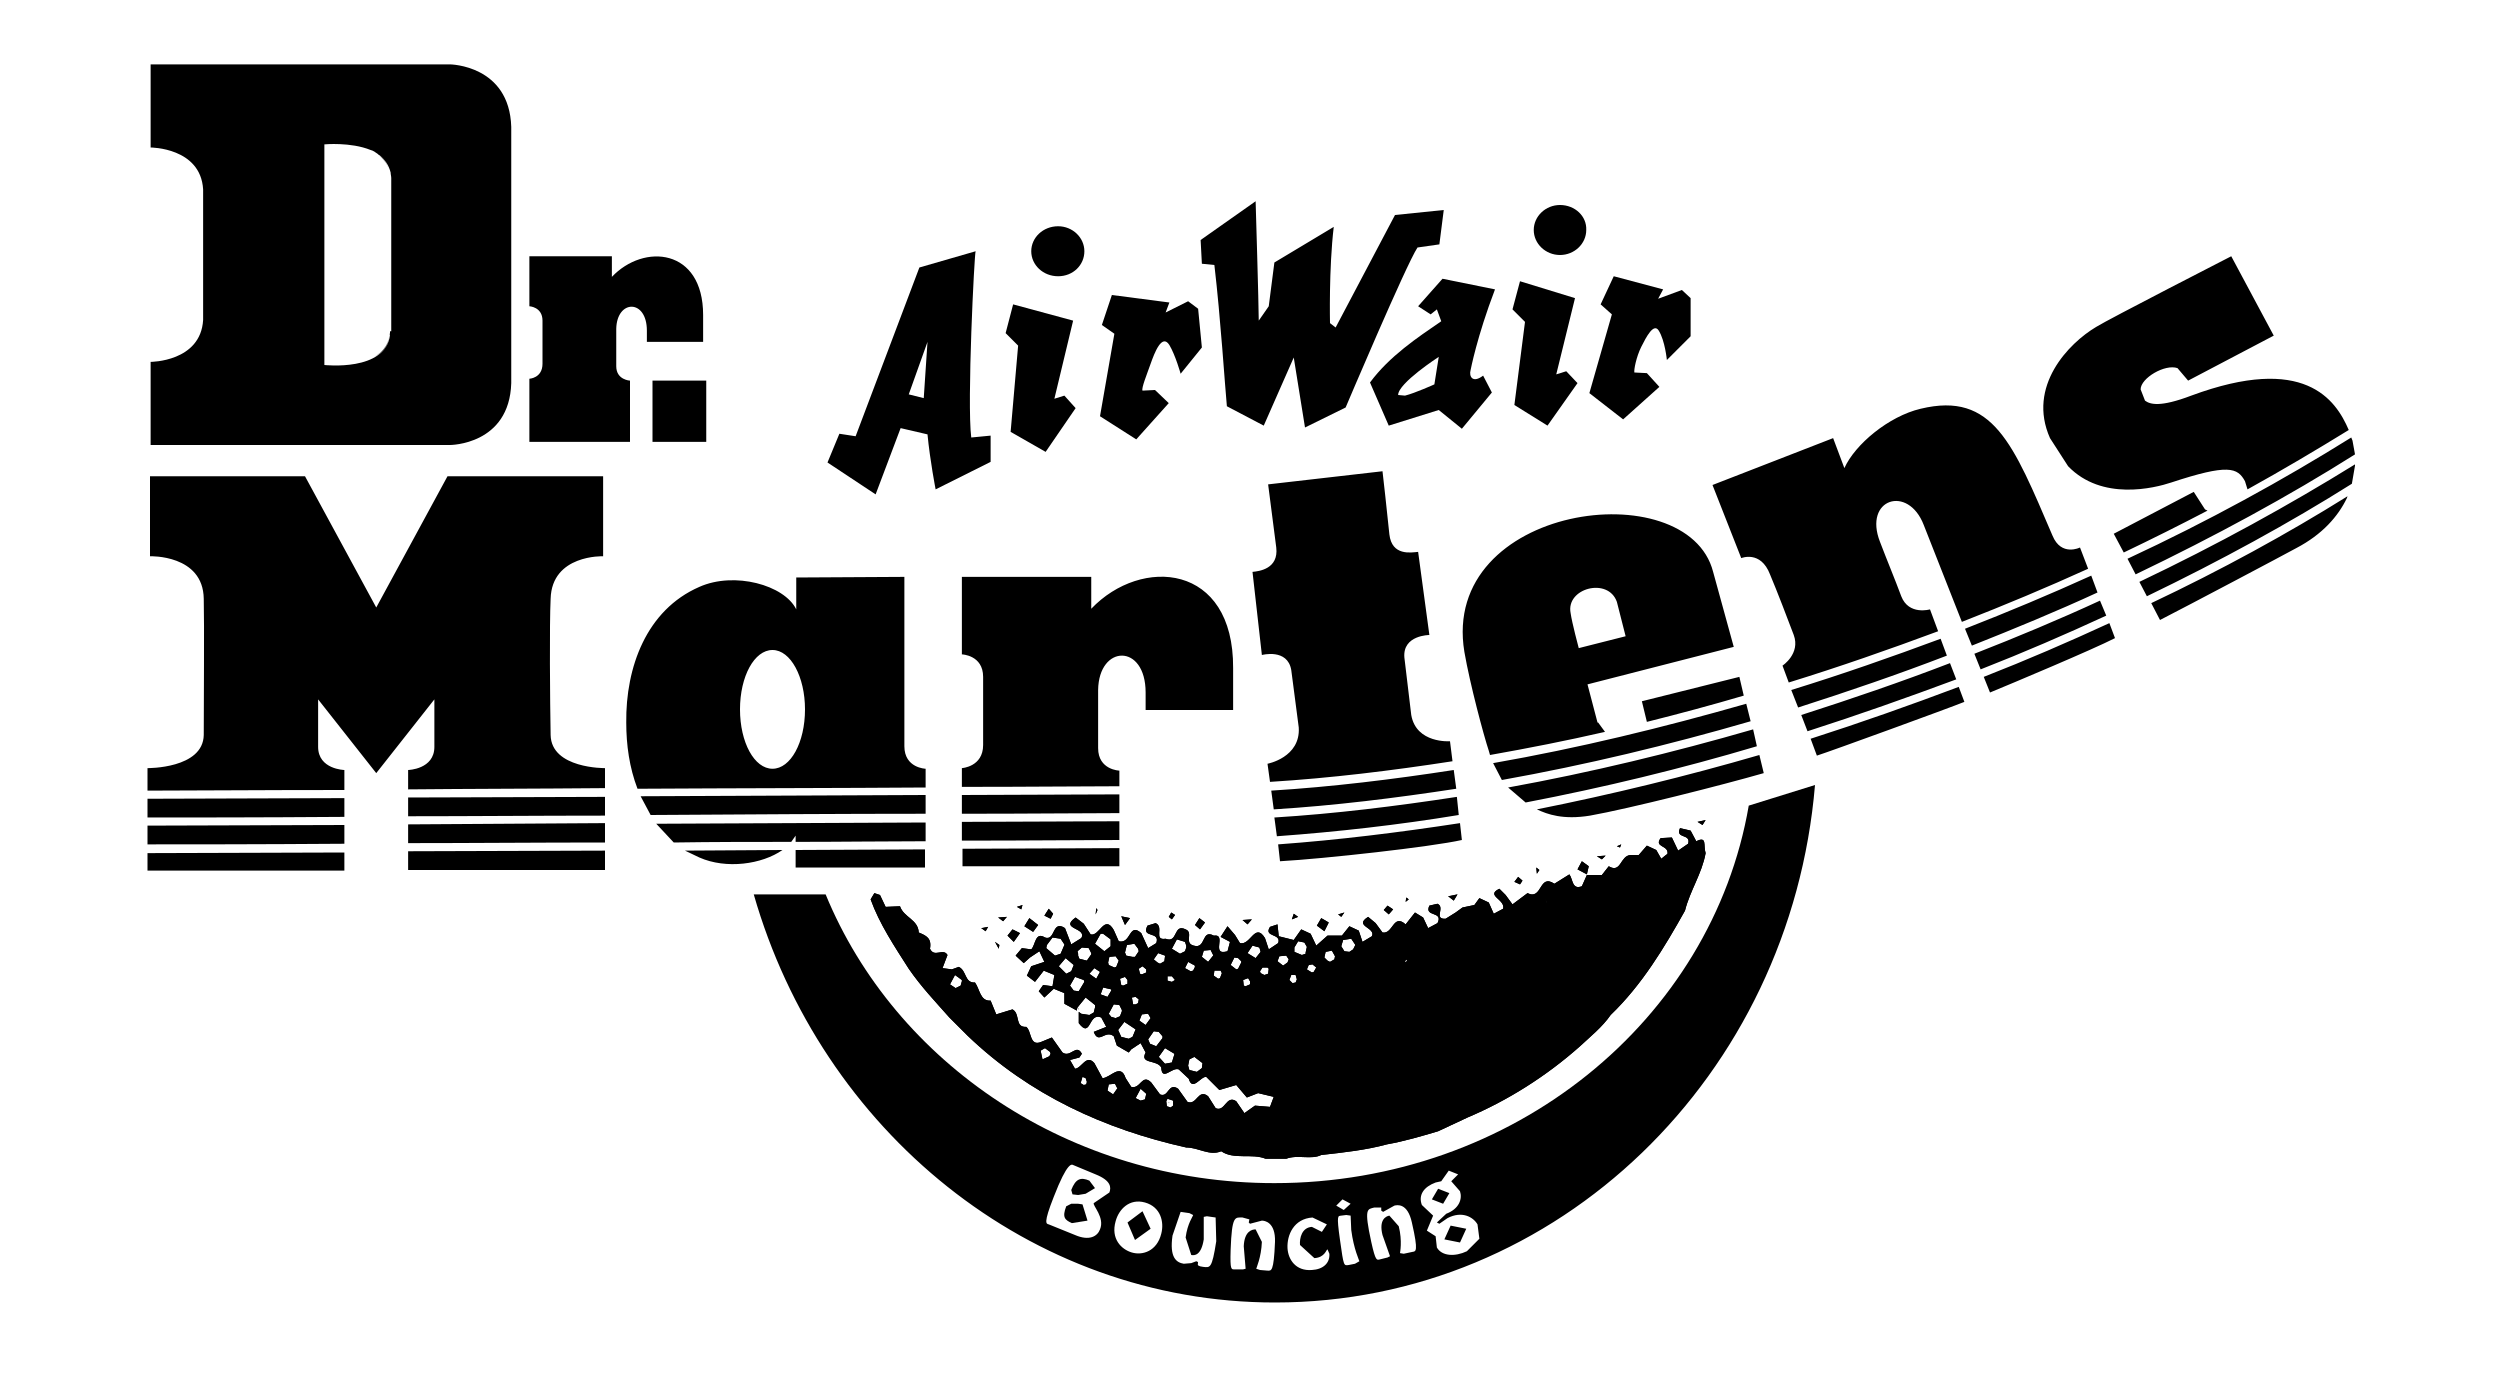 <?xml version="1.0" encoding="utf-8"?>
<!-- Generator: Adobe Illustrator 21.0.1, SVG Export Plug-In . SVG Version: 6.00 Build 0)  -->
<svg version="1.1" id="Слой_1" xmlns="http://www.w3.org/2000/svg" xmlns:xlink="http://www.w3.org/1999/xlink" x="0px" y="0px"
	 viewBox="0 0 400 220" style="enable-background:new 0 0 400 220;" xml:space="preserve">
<polygon points="254.2,138.6 253.1,137.8 252.4,139.1 253.9,139.9 "/>
<path d="M187,176.5L187,176.5z"/>
<path d="M263.3,137.6l-1,0.2l-0.1,0.9l0.6,0.7l0.5,0.1l0.6-1.1L263.3,137.6z M260.4,139.4l-0.8,0.3l-0.1,1l0.7,0.4h0.3l0.4-1V140
	L260.4,139.4z M257,141.4l-0.6,0.6l0.2,0.6l0.7,0.3l0.6-0.6v-0.4L257,141.4z M253.9,143.7l0,0.2l0-0.4L253.9,143.7z M254.3,144.1
	h0.2v-0.2l-0.1-0.1l-0.2-0.1l-0.1,0.3l-0.1-0.1l0.1,0.4l-0.1-0.1l-0.1-0.3l-0.1,0.4l0.8,0.2L254.3,144.1L254.3,144.1 M254.3,144.1
	V144 M250.5,141.7l-1.1-0.5l-0.7,1.3v0.4l1.3,0.6l0.5-0.3l0.2-0.5v-0.4L250.5,141.7z M247.5,144.4L247.5,144.4L247.5,144.4
	L247.5,144.4l-0.3,0.7h-0.9l-0.3-0.5l0.2-0.9h1L247.5,144.4 M243.7,145.5l-0.4,0.8l0.3,0.6h0.7l0.4-0.7v-0.3L243.7,145.5z
	 M240.9,147.2l-0.6,0.6l0.3,0.8l0.3,0.1l0.7-0.3l0.2-0.3v-0.4L240.9,147.2z M238.5,149.2l-1,0.1l0.2,1l0.5,0.1l0.5-0.2l0.1-0.1
	L238.5,149.2z M237.2,145.5l-1.1-0.3l-0.8,1.7l1.2,0.9l0.8-0.4l0.3-1.5L237.2,145.5z M234.5,148.2v0.1v0.1l-0.5,0.9l-1.3-0.5l0.1-1
	l1.2-0.2l0.5,0.7 M231,149.4l-1.1,0.3l-0.1,0.9l1,0.5l0.3-0.1l0.3-0.9L231,149.4z M227.3,151.3l-0.3,1l0.9,0.6l0.5-1v-0.3
	L227.3,151.3z M227,147.9l-1.3-0.5l-0.8,1.5v0.5l1.4,0.7l0.9-1.1v-0.5L227,147.9z M224.3,153.5v0.2l0.3,0.6 M224.1,150.2l-1.3-0.5
	l-0.6,1.3l0.3,0.6l0.8,0.1l0.5-0.1l0.4-1.1L224.1,150.2z M221.1,152.3v0.2v0.1L221,153l-0.4,0.3h-0.7l-0.4-0.6l0.3-0.8l0.9-0.1
	l0.4,0.7 M217.5,154.4l-0.3-0.3 M217.3,154.9l-0.5-0.8 M263.3,137.6l-1,0.2l-0.1,0.9l0.6,0.7l0.5,0.1l0.6-1.1L263.3,137.6z
	 M260.4,139.4l-0.8,0.3l-0.1,1l0.7,0.4h0.3l0.4-1V140L260.4,139.4z M257,141.4l-0.6,0.6l0.2,0.6l0.7,0.3l0.6-0.6v-0.4L257,141.4z
	 M254.3,144.2v-0.1h0.2v-0.2l-0.1-0.1l-0.2-0.1l-0.1,0.3l-0.1-0.1l0.1,0.4l-0.1-0.1l0-0.3l0,0.4l0.8,0.2L254.3,144.2z M253.9,143.7
	l0,0.2l0-0.4L253.9,143.7z M250.5,141.7l-1.1-0.5l-0.7,1.3v0.4l1.3,0.6l0.5-0.3l0.2-0.5v-0.4L250.5,141.7z M247.5,144.5L247.5,144.5
	L247.5,144.5L247.5,144.5z M247.2,143.7h-1l-0.2,0.9l0.3,0.5h0.9l0.3-0.6L247.2,143.7z M243.7,145.5l-0.4,0.8l0.3,0.6h0.7l0.4-0.7
	v-0.3L243.7,145.5z M240.9,147.2l-0.6,0.6l0.3,0.8l0.3,0.1l0.7-0.3l0.2-0.3v-0.4L240.9,147.2z M238.5,149.2l-1,0.1l0.2,1l0.5,0.1
	l0.5-0.2l0.1-0.1L238.5,149.2z M237.2,145.5l-1.1-0.3l-0.8,1.7l1.2,0.9l0.8-0.4l0.3-1.5L237.2,145.5z M234,147.6l-1.2,0.2l-0.1,1
	l1.3,0.5l0.5-0.9v-0.1L234,147.6z M231,149.4l-1.1,0.3l-0.1,0.9l1,0.5l0.3-0.1l0.3-0.9L231,149.4z M227.3,151.3l-0.3,1l0.9,0.6
	l0.5-1v-0.3L227.3,151.3z M227,147.9l-1.3-0.5l-0.8,1.5v0.5l1.4,0.7l0.9-1.1v-0.5L227,147.9z M224.1,150.2l-1.3-0.5l-0.6,1.3
	l0.3,0.6l0.8,0.1l0.5-0.1l0.4-1.1L224.1,150.2z M220.7,151.8l-0.9,0.1l-0.3,0.8l0.4,0.6h0.7l0.4-0.3l0.1-0.4v-0.1L220.7,151.8z
	 M271.4,134.6l-0.9-1.7l-1.7-0.4c-0.8,1.8,1.8,0.8,1.3,2.5l-1.6,1.1l-1-2.1l-1.8,0.1c-1.1,1.5,1.3,1.1,1.1,2.5l-1,0.8L265,136
	l-1.5-0.7l-1.3,1.5h-1.3c-1.7,0.1-1.5,3-3.5,1.8l-1.1,1.4h-2.4l-0.8,1.8c-1.6,0.6-1.4-1.1-2-1.9l-2.4,1.5c-2.5-1.7-1.9,2.7-4.3,1.5
	l-2.4,1.8l-1.1-1.5l-1-1c-2.3,1.1,1,1.7,0.6,3.2l-1.5,0.8l-0.8-1.8l-1.5-0.7l-0.8,1.1l-1.9,0.4l-1.1,0.8l-1.6,1
	c-2,0.1,0-1.8-1.3-2.4l-1.3,0.3c-0.9,1.9,2.3,0.8,1.3,2.8l-1.5,0.8l-0.8-1.7l-1.3-0.8l-1.5,1.9c-2-1.8-2,1.6-3.7,1.3l-1.1-1.5
	l-1.2-1c-2.4,1.5,1.3,1.7,0.6,3.1l-1.5,0.9l-0.6-1.8l-1.5-0.7l-1.2,1.5h-2.3l-1.8,1.6l-0.9-1.9l-1.5-0.7l-1.2,1.7l-2.4-0.6l-0.2-1.9
	l-1.2,0.4c-1.1,1.7,1.9,1,1.3,2.6l-1.5,1l-0.6-1.8c-1.6-2.6-2.3,1.2-4,0.8l-0.8-1.3l-1.2-1.4l-1.1,1.7l1.5,0.8l-0.4,1.5
	c-2.8,0.8,0-2.8-2.2-2.5c-2-1.1-1.2,2.2-3.2,1.6c-1.6-0.4,0-2.1-1.3-2.6c-2-1-1.2,2.3-3.2,1.5c-2,0.3-0.2-1.9-1.6-2.5l-1.3,0.4
	c-1.1,2.1,2.1,0.8,1.4,2.8l-1.3,0.8l-1.1-2.4c-2-1.8-1.6,1.8-3.6,1.3l-0.8-1.8c-1.5-2.6-2.3,1.1-3.7,0.7l-1.1-1.7l-1.3-1
	c-2.7,1.9,1.9,1.6,0.9,3.3l-1.6,1l-1-2.6c-2.1-1.4-1.5,2.1-3.2,1.5c-1.6-1-1.5,1.2-2.2,1.9l-1.5-0.2l-1,1.2l1.3,1.2l1-0.9l1.5-1
	l0.8,1.7l-2.1,0.7l-0.7,1.5l1.3,1l1.4-1.8l1.7,0.7l-0.3,1.8l-1.5-0.2l-0.7,1l0.9,1l1.5-1.4l1.7,0.7v1.7l2,1.1v-0.2l0.1-0.3l1.3-1.6
	l1.5,1.2v0.4L175,162l-0.7,0.4l-1.3-0.2l-0.4-0.3v1.8c2,2.6,1.5-1.8,3.6-0.9l0.8,1.5l-2,0.8c0.8,2.1,1.8-0.4,3.2,0.7l0.5,1.5
	l1.9,1.1l0.4-0.5l1.5-1l0.8,1.5c-1,1.9,1.8,1.1,2.5,2.4c0.1,2.3,1.7-0.1,2.8,0.3l1.6,1.5c0.6,2.1,1.9-0.4,2.8-0.3l2.1,2.1l2.7-0.8
	l1.7,2l1.8-0.7l2.5,0.6l-0.6,1.6l-2.4-0.2l-1.7,1.2l-1.3-1.9c-1.6-1.1-1.8,1.8-3.3,1.1l-1.2-1.9c-1.6-1.3-1.8,1.5-3.3,0.9l-1.5-2.1
	c-1.6-1.1-1.5,1.5-2.9,0.9l-1.4-1.9c-1.5-1.5-1.7,1.1-3.2,0.7l-0.9-1.4c-0.8-2.5-2.5,0-3.7,0l-1.3-2.4c-1.3-1.5-2,0.8-3.1,0.9
	l-0.8-1.4l1.5-0.4l0.4-0.6c-0.9-1.7-1.8,0.7-3.1-0.2l-1.7-2.4l-1.7,0.7c-1.9,0.8-1.5-1.7-2.4-2.4c-1.9,0.1-0.9-2.1-2.2-2.8l-2.6,0.8
	l-0.9-2.2c-1.7,0.1-1.7-1.8-2.5-2.9c-1.7,0.1-1.3-1.9-2.6-2.5l-1.1,0.4l-1.5-0.2l0.8-2.1c-0.7-1.2-2.1,0.5-2.8-1
	c0.3-1.7-0.6-2.1-1.8-2.6c-0.1-2.1-2.4-2.4-3-4.2l-2.3,0.1l-0.9-1.9l-0.9-0.3l-0.6,1c1.4,3.9,3.8,7.5,6.1,11.1
	c2,2.9,4.2,5.2,6.5,7.8l2.9,2.9c9.9,9.5,22,15,35,17.9c2,0,3.7,1.4,5.6,0.6c2,1.4,4.9,0.3,7.1,1.2h3.3c1.8-0.7,4,0.2,5.6-0.6
	c3.6-0.4,7.2-0.8,10.5-1.7c2.8-0.5,5.5-1.3,8.2-2.1l4.7-2.2c6.4-2.7,12.6-6.6,18-11.4c1.6-1.5,3.6-3.1,4.9-5
	c5-4.8,8.6-10.8,11.9-16.7c0.8-3.2,2.7-5.9,3.3-9.2C272.5,135.3,273.2,133.7,271.4,134.6z M185.3,152.5l1.1,0.4v0.1l-0.1,0.8
	l-0.7,0.4l-0.4-0.2l-0.6-0.5L185.3,152.5z M180.3,151.2l1.2-0.2l0.6,0.8l0.1,0.4l-0.6,0.9h-0.4l-1-0.2l-0.2-0.5L180.3,151.2z
	 M180,156.3l0.4,0.5v0.6l-0.7,0.3l-0.3-0.1l-0.2-1L180,156.3z M178.5,153l0.5,0.7l0-0.1v0.2l0-0.1l-0.4,1l-0.3,0.1l-0.9-0.4
	l-0.1-0.4l0.2-0.9L178.5,153z M176.1,149.4h0.4l1.2,0.9v1.1l-1,0.8l-1.5-1.2L176.1,149.4z M167.4,151.7l0.1-0.5l0.9-1.2l1.3,0.2
	l0.6,0.9v0.1l-0.6,1.4l-0.9,0.3L167.4,151.7z M169.4,154.6l1.1-1.3l1.3,1.1l-0.4,1l-0.8,0.4L169.4,154.6z M172.6,158.6l-0.8-0.1
	l-0.6-0.8l0.8-1.4l1.4,0.5l0.1,0.3L172.6,158.6z M172.7,153.4l-0.2-0.5v-0.3l-0.1-0.4l0.7-0.6l1.1,0.1l0.4,0.8v0.2l-0.7,1
	L172.7,153.4z M176,155.5l-0.6,1.1l-1.1-0.8l0.8-0.9L176,155.5L176,155.5z M176.1,159.1l0.4-1.1l1.3,0.3v0.2l-0.6,1L176.1,159.1z
	 M178.5,162.9l-0.7-0.2l-0.4-0.5l0.8-1.5l0.9,0.1l0.4,0.8v0.2l-0.3,0.8L178.5,162.9z M181.2,165.9l-0.6,0.3l-1.2-0.3l-0.5-1.1l1-1.3
	l1.8,1.2L181.2,165.9z M182.1,160.5l-0.4,0.2h-0.4l-0.2-1.1l0.6-0.1l0.5,0.4L182.1,160.5z M182.8,154.6l0.6,0.5v0.5l-0.7,0.3
	l-0.3-0.1l-0.2-0.8L182.8,154.6z M182.3,163.3l0.4-1l1-0.1l0.4,0.7l-0.8,1.1L182.3,163.3z M184,167l-0.3-0.7l0.9-1.3l0.8,0.1
	l0.6,0.7v0.3l-1,1.3L184,167z M187.9,168.7l-0.4,1.3l-1.1,0.2l-1-1.1l1-1.4l1.5,0.9V168.7z M187.5,157.1l-0.7-0.2v-0.7h0.7l0.5,0.6
	L187.5,157.1z M187.5,151.8l0.8-1.5l1.3,0.4l0.2,0.6v0.3l-0.2,0.6l-0.8,0.4L187.5,151.8z M190.1,153.9l0.9,0.5v-0.1l0.1,0.1l0.1,0.3
	l-0.3,0.6l-0.4,0.1l-0.9-0.5L190.1,153.9z M192.3,170.9l-0.8,0.6l-1.2-0.3l-0.2-0.7l0.2-1l0.8-0.4l1.3,1L192.3,170.9z M194.1,152.9
	l-0.8,1l-1-0.8l0.3-1l1.1-0.1l0.4,0.8V152.9z M195.2,156.5l-0.3,0.1l-0.7-0.5l0.1-0.8h1l0.2,0.4L195.2,156.5z M198.6,154l-0.5,1
	l-0.3,0.1l-0.9-0.7l0.6-1.2l0.6,0.1l0.5,0.5V154z M200,157.5l-0.7,0.3l-0.3-0.1l-0.1-0.9l0.8-0.3l0.3,0.5V157.5z M200.9,153.3
	l-1.3-0.8l0.8-1.2l1.1,0.3l0.2,0.7L200.9,153.3z M202.9,155.8l-0.6,0.2l-0.6-0.3l-0.1-0.3l0.4-0.6h0.8l0.2,0.2L202.9,155.8z
	 M153.9,157l-0.2,0.7l-0.8,0.4l-0.9-0.6l0.8-1.5l1.1,0.8V157z M167.9,169l-1.1,0.5l-0.3-1.4l0.7-0.4l0.8,0.6l0.1,0.3L167.9,169z
	 M173.8,173.5l-0.4,0.1l-0.5-0.3l0.3-1l0.5,0.2l0.2,0.6L173.8,173.5z M178.1,175.1l-0.9-0.6l0.2-1l1-0.1l0.3,0.6l0.1,0.1
	L178.1,175.1z M183.2,175.9l-0.7,0.2l-0.8-0.4l0.8-1.5l0.9,0.8L183.2,175.9z M187.7,176.9l-0.4,0.3l-0.6-0.2l-0.1-0.8l0.2-0.4
	l0.9,0.3V176.9z M206,154l-0.7,0.5l-0.9-0.7l0.3-0.8l1.1-0.1l0.4,0.6L206,154z M207.3,157.2l-0.5,0.1l-0.5-0.5l0.3-0.8h0.7l0.2,0.7
	L207.3,157.2z M208.9,152.6l-0.6,0.2l-1.2-0.5v-0.7l0.6-1l1,0.2l0.4,0.7l-0.2,0.9V152.6z M210.6,154.8l-0.4,0.7l-0.3,0.1l-0.8-0.5
	l0.3-0.7l0.6-0.1L210.6,154.8L210.6,154.8z M213.6,153l-0.1,0.5l-0.7,0.4l-0.4-0.2l-0.5-0.5l0.2-0.9l1-0.2L213.6,153L213.6,153z
	 M216.8,151.3l-0.3,0.6l-0.6,0.4l-0.8-0.1l-0.5-0.8l0.3-1l1.3-0.2l0.6,0.9V151.3z M225.1,153.7l-0.1,0.2h-0.1v-0.1l-0.1,0.2v-0.3
	l0.1,0.1v-0.2h0.1l0.1-0.1V153.7z"/>
<polygon points="187,176.5 187,176.5 187,176.5 187.1,176.4 187,176.4 "/>
<polygon points="165.3,149.1 166.1,148 164.7,146.9 163.9,148.2 "/>
<polygon points="163.4,145.5 163.6,144.8 162.7,145.1 "/>
<polygon points="175.3,146.3 175.6,145.6 175.4,145.3 "/>
<polygon points="168.1,147 168.5,146.2 167.8,145.4 167.1,146.5 "/>
<polygon points="160.5,147.4 161.1,146.7 159.7,146.8 "/>
<polygon points="180,148 180.8,146.9 179.4,146.6 "/>
<polygon points="172.5,161.4 172.5,161.5 172.6,161.4 "/>
<polygon points="157.7,149 158.1,148.3 157,148.5 "/>
<polygon points="162.2,150.7 163.2,149.3 162,148.7 161.2,149.7 "/>
<polygon points="159.8,151.8 159.9,151.2 159.2,150.7 "/>
<polygon points="243.2,141.5 243.6,140.9 242.9,140.3 242.3,141.1 "/>
<polygon points="245.9,139.8 246.3,139.2 245.8,138.8 "/>
<polygon points="232.6,144.1 233.2,143.1 231.7,143.4 "/>
<polygon points="225.4,143.9 225,143.6 224.9,144.3 "/>
<polygon points="256.3,137.5 256.9,136.9 255.5,137 "/>
<polygon points="187.5,147.1 188,146.4 187.4,146 187,146.7 "/>
<polygon points="259.4,135.1 258.7,135.4 259.2,135.6 "/>
<polygon points="271.6,131.5 272.4,132 272.9,131.2 "/>
<polygon points="207.7,146.7 207,146.2 206.7,147.1 "/>
<polygon points="199.6,147.9 200.3,147.1 198.8,147.2 "/>
<polygon points="211.9,149 212.6,147.6 211.4,146.9 210.7,148.1 "/>
<polygon points="192,148.7 192.8,147.6 191.9,146.9 191.2,148 "/>
<polygon points="222.2,146.3 222.9,145.5 222,144.9 221.4,145.6 "/>
<polygon points="214.6,146.7 215.1,146 214.1,146.3 "/>
<path d="M221.1,152.4L221.1,152.4z"/>
<path d="M221.1,152.4L221.1,152.4z"/>
<polygon points="254.2,138.6 253.1,137.8 252.4,139.1 253.9,139.9 "/>
<path d="M187,176.5L187,176.5z"/>
<path d="M263.3,137.6l-1,0.2l-0.1,0.9l0.6,0.7l0.5,0.1l0.6-1.1L263.3,137.6z M260.4,139.4l-0.8,0.3l-0.1,1l0.7,0.4h0.3l0.4-1V140
	L260.4,139.4z M257,141.4l-0.6,0.6l0.2,0.6l0.7,0.3l0.6-0.6v-0.4L257,141.4z M253.9,143.7l0,0.2l0-0.4L253.9,143.7z M254.3,144.2
	v-0.1h0.2v-0.2l-0.1-0.1l-0.2-0.1l-0.1,0.3l-0.1-0.1l0.1,0.4l-0.1-0.1l0-0.3l0,0.4l0.8,0.2L254.3,144.2z M254.3,144.1V144
	 M250.5,141.7l-1.1-0.5l-0.7,1.3v0.4l1.3,0.6l0.5-0.3l0.2-0.5v-0.4L250.5,141.7z M247.5,144.4L247.5,144.4L247.5,144.4L247.5,144.4
	l-0.3,0.7h-0.9l-0.3-0.5l0.2-0.9h1L247.5,144.4 M243.7,145.5l-0.4,0.8l0.3,0.6h0.7l0.4-0.7v-0.3L243.7,145.5z M240.9,147.2l-0.6,0.6
	l0.3,0.8l0.3,0.1l0.7-0.3l0.2-0.3v-0.4L240.9,147.2z M238.5,149.2l-1,0.1l0.2,1l0.5,0.1l0.5-0.2l0.1-0.1L238.5,149.2z M237.2,145.5
	l-1.1-0.3l-0.8,1.7l1.2,0.9l0.8-0.4l0.3-1.5L237.2,145.5z M234.5,148.2v0.1v0.1l-0.5,0.9l-1.3-0.5l0.1-1l1.2-0.2l0.5,0.7 M231,149.4
	l-1.1,0.3l-0.1,0.9l1,0.5l0.3-0.1l0.3-0.9L231,149.4z M227.3,151.3l-0.3,1l0.9,0.6l0.5-1v-0.3L227.3,151.3z M227,147.9l-1.3-0.5
	l-0.8,1.5v0.5l1.4,0.7l0.9-1.1v-0.5L227,147.9z M224.3,153.5v0.2l0.3,0.6 M224.1,150.2l-1.3-0.5l-0.6,1.3l0.3,0.6l0.8,0.1l0.5-0.1
	l0.4-1.1L224.1,150.2z M221.1,152.3v0.2v0.1L221,153l-0.4,0.3h-0.7l-0.4-0.6l0.3-0.8l0.9-0.1l0.4,0.7 M217.5,154.4l-0.3-0.3
	 M217.3,154.9l-0.5-0.8 M263.3,137.6l-1,0.2l-0.1,0.9l0.6,0.7l0.5,0.1l0.6-1.1L263.3,137.6z M260.4,139.4l-0.8,0.3l-0.1,1l0.7,0.4
	h0.3l0.4-1V140L260.4,139.4z M257,141.4l-0.6,0.6l0.2,0.6l0.7,0.3l0.6-0.6v-0.4L257,141.4z M254.3,144.2v-0.1h0.2v-0.2l-0.1-0.1
	l-0.2-0.1l-0.1,0.3l-0.1-0.1l0.1,0.4l-0.1-0.1l0-0.3l0,0.4l0.8,0.2L254.3,144.2z M253.9,143.7l0,0.2l0-0.4L253.9,143.7z
	 M250.5,141.7l-1.1-0.5l-0.7,1.3v0.4l1.3,0.6l0.5-0.3l0.2-0.5v-0.4L250.5,141.7z M247.5,144.5L247.5,144.5L247.5,144.5L247.5,144.5z
	 M247.2,143.7h-1l-0.2,0.9l0.3,0.5h0.9l0.3-0.6L247.2,143.7z M243.7,145.5l-0.4,0.8l0.3,0.6h0.7l0.4-0.7v-0.3L243.7,145.5z
	 M240.9,147.2l-0.6,0.6l0.3,0.8l0.3,0.1l0.7-0.3l0.2-0.3v-0.4L240.9,147.2z M238.5,149.2l-1,0.1l0.2,1l0.5,0.1l0.5-0.2l0.1-0.1
	L238.5,149.2z M237.2,145.5l-1.1-0.3l-0.8,1.7l1.2,0.9l0.8-0.4l0.3-1.5L237.2,145.5z M234,147.6l-1.2,0.2l-0.1,1l1.3,0.5l0.5-0.9
	v-0.1L234,147.6z M231,149.4l-1.1,0.3l-0.1,0.9l1,0.5l0.3-0.1l0.3-0.9L231,149.4z M227.3,151.3l-0.3,1l0.9,0.6l0.5-1v-0.3
	L227.3,151.3z M227,147.9l-1.3-0.5l-0.8,1.5v0.5l1.4,0.7l0.9-1.1v-0.5L227,147.9z M224.1,150.2l-1.3-0.5l-0.6,1.3l0.3,0.6l0.8,0.1
	l0.5-0.1l0.4-1.1L224.1,150.2z M220.7,151.8l-0.9,0.1l-0.3,0.8l0.4,0.6h0.7l0.4-0.3l0.1-0.4v-0.1L220.7,151.8z M271.4,134.6
	l-0.9-1.7l-1.7-0.4c-0.8,1.8,1.8,0.8,1.3,2.5l-1.6,1.1l-1-2.1l-1.8,0.1c-1.1,1.5,1.3,1.1,1.1,2.5l-1,0.8L265,136l-1.5-0.7l-1.3,1.5
	h-1.3c-1.7,0.1-1.5,3-3.5,1.8l-1.1,1.4h-2.4l-0.8,1.8c-1.6,0.6-1.4-1.1-2-1.9l-2.4,1.5c-2.5-1.7-1.9,2.7-4.3,1.5l-2.4,1.8l-1.1-1.5
	l-1-1c-2.3,1.1,1,1.7,0.6,3.2l-1.5,0.8l-0.8-1.8l-1.5-0.7l-0.8,1.1l-1.9,0.4l-1.1,0.8l-1.6,1c-2,0.1,0-1.8-1.3-2.4l-1.3,0.3
	c-0.9,1.9,2.3,0.8,1.3,2.8l-1.5,0.8l-0.8-1.7l-1.3-0.8l-1.5,1.9c-2-1.8-2,1.6-3.7,1.3l-1.1-1.5l-1.2-1c-2.4,1.5,1.3,1.7,0.6,3.1
	l-1.5,0.9l-0.6-1.8l-1.5-0.7l-1.2,1.5h-2.3l-1.8,1.6l-0.9-1.9l-1.5-0.7l-1.2,1.7l-2.4-0.6l-0.2-1.9l-1.2,0.4c-1.1,1.7,1.9,1,1.3,2.6
	l-1.5,1l-0.6-1.8c-1.6-2.6-2.3,1.2-4,0.8l-0.8-1.3l-1.2-1.4l-1.1,1.7l1.5,0.8l-0.4,1.5c-2.8,0.8,0-2.8-2.2-2.5
	c-2-1.1-1.2,2.2-3.2,1.6c-1.6-0.4,0-2.1-1.3-2.6c-2-1-1.2,2.3-3.2,1.5c-2,0.3-0.2-1.9-1.6-2.5l-1.3,0.4c-1.1,2.1,2.1,0.8,1.4,2.8
	l-1.3,0.8l-1.1-2.4c-2-1.8-1.6,1.8-3.6,1.3l-0.8-1.8c-1.5-2.6-2.3,1.1-3.7,0.7l-1.1-1.7l-1.3-1c-2.7,1.9,1.9,1.6,0.9,3.3l-1.6,1
	l-1-2.6c-2.1-1.4-1.5,2.1-3.2,1.5c-1.6-1-1.5,1.2-2.2,1.9l-1.5-0.2l-1,1.2l1.3,1.2l1-0.9l1.5-1l0.8,1.7l-2.1,0.7l-0.7,1.5l1.3,1
	l1.4-1.8l1.7,0.7l-0.3,1.8l-1.5-0.2l-0.7,1l0.9,1l1.5-1.4l1.7,0.7v1.7l2,1.1v-0.2l0.1-0.3l1.3-1.6l1.5,1.2v0.4L175,162l-0.7,0.4
	l-1.3-0.2l-0.4-0.3v1.8c2,2.6,1.5-1.8,3.6-0.9l0.8,1.5l-2,0.8c0.8,2.1,1.8-0.4,3.2,0.7l0.5,1.5l1.9,1.1l0.4-0.5l1.5-1l0.8,1.5
	c-1,1.9,1.8,1.1,2.5,2.4c0.1,2.3,1.7-0.1,2.8,0.3l1.6,1.5c0.6,2.1,1.9-0.4,2.8-0.3l2.1,2.1l2.7-0.8l1.7,2l1.8-0.7l2.5,0.6l-0.6,1.6
	l-2.4-0.2l-1.7,1.2l-1.3-1.9c-1.6-1.1-1.8,1.8-3.3,1.1l-1.2-1.9c-1.6-1.3-1.8,1.5-3.3,0.9l-1.5-2.1c-1.6-1.1-1.5,1.5-2.9,0.9
	l-1.4-1.9c-1.5-1.5-1.7,1.1-3.2,0.7l-0.9-1.4c-0.8-2.5-2.5,0-3.7,0l-1.3-2.4c-1.3-1.5-2,0.8-3.1,0.9l-0.8-1.4l1.5-0.4l0.4-0.6
	c-0.9-1.7-1.8,0.7-3.1-0.2l-1.7-2.4l-1.7,0.7c-1.9,0.8-1.5-1.7-2.4-2.4c-1.9,0.1-0.9-2.1-2.2-2.8l-2.6,0.8l-0.9-2.2
	c-1.7,0.1-1.7-1.8-2.5-2.9c-1.7,0.1-1.3-1.9-2.6-2.5l-1.1,0.4l-1.5-0.2l0.8-2.1c-0.7-1.2-2.1,0.5-2.8-1c0.3-1.7-0.6-2.1-1.8-2.6
	c-0.1-2.1-2.4-2.4-3-4.2l-2.3,0.1l-0.9-1.9l-0.9-0.3l-0.6,1c1.4,3.9,3.8,7.5,6.1,11.1c2,2.9,4.2,5.2,6.5,7.8l2.9,2.9
	c9.9,9.5,22,15,35,17.9c2,0,3.7,1.4,5.6,0.6c2,1.4,4.9,0.3,7.1,1.2h3.3c1.8-0.7,4,0.2,5.6-0.6c3.6-0.4,7.2-0.8,10.5-1.7
	c2.8-0.5,5.5-1.3,8.2-2.1l4.7-2.2c6.4-2.7,12.6-6.6,18-11.4c1.6-1.5,3.6-3.1,4.9-5c5-4.8,8.6-10.8,11.9-16.7
	c0.8-3.2,2.7-5.9,3.3-9.2C272.5,135.3,273.2,133.7,271.4,134.6z M185.3,152.5l1.1,0.4v0.1l-0.1,0.8l-0.7,0.4l-0.4-0.2l-0.6-0.5
	L185.3,152.5z M180.3,151.2l1.2-0.2l0.6,0.8l0.1,0.4l-0.6,0.9h-0.4l-1-0.2l-0.2-0.5L180.3,151.2z M180,156.3l0.4,0.5v0.6l-0.7,0.3
	l-0.3-0.1l-0.2-1L180,156.3z M178.5,153l0.5,0.7l0-0.1v0.2l0-0.1l-0.4,1l-0.3,0.1l-0.9-0.4l-0.1-0.4l0.2-0.9L178.5,153z
	 M176.1,149.4h0.4l1.2,0.9v1.1l-1,0.8l-1.5-1.2L176.1,149.4z M167.4,151.7l0.1-0.5l0.9-1.2l1.3,0.2l0.6,0.9v0.1l-0.6,1.4l-0.9,0.3
	L167.4,151.7z M169.4,154.6l1.1-1.3l1.3,1.1l-0.4,1l-0.8,0.4L169.4,154.6z M172.6,158.6l-0.8-0.1l-0.6-0.8l0.8-1.4l1.4,0.5l0.1,0.3
	L172.6,158.6z M172.7,153.4l-0.2-0.5v-0.3l-0.1-0.4l0.7-0.6l1.1,0.1l0.4,0.8v0.2l-0.7,1L172.7,153.4z M176,155.5l-0.6,1.1l-1.1-0.8
	l0.8-0.9L176,155.5L176,155.5z M176.1,159.1l0.4-1.1l1.3,0.3v0.2l-0.6,1L176.1,159.1z M178.5,162.9l-0.7-0.2l-0.4-0.5l0.8-1.5
	l0.9,0.1l0.4,0.8v0.2l-0.3,0.8L178.5,162.9z M181.2,165.9l-0.6,0.3l-1.2-0.3l-0.5-1.1l1-1.3l1.8,1.2L181.2,165.9z M182.1,160.5
	l-0.4,0.2h-0.4l-0.2-1.1l0.6-0.1l0.5,0.4L182.1,160.5z M182.8,154.6l0.6,0.5v0.5l-0.7,0.3l-0.3-0.1l-0.2-0.8L182.8,154.6z
	 M182.3,163.3l0.4-1l1-0.1l0.4,0.7l-0.8,1.1L182.3,163.3z M184,167l-0.3-0.7l0.9-1.3l0.8,0.1l0.6,0.7v0.3l-1,1.3L184,167z
	 M187.9,168.7l-0.4,1.3l-1.1,0.2l-1-1.1l1-1.4l1.5,0.9V168.7z M187.5,157.1l-0.7-0.2v-0.7h0.7l0.5,0.6L187.5,157.1z M187.5,151.8
	l0.8-1.5l1.3,0.4l0.2,0.6v0.3l-0.2,0.6l-0.8,0.4L187.5,151.8z M190.1,153.9l0.9,0.5v-0.1l0.1,0.1l0.1,0.3l-0.3,0.6l-0.4,0.1
	l-0.9-0.5L190.1,153.9z M192.3,170.9l-0.8,0.6l-1.2-0.3l-0.2-0.7l0.2-1l0.8-0.4l1.3,1L192.3,170.9z M194.1,152.9l-0.8,1l-1-0.8
	l0.3-1l1.1-0.1l0.4,0.8V152.9z M195.2,156.5l-0.3,0.1l-0.7-0.5l0.1-0.8h1l0.2,0.4L195.2,156.5z M198.6,154l-0.5,1l-0.3,0.1l-0.9-0.7
	l0.6-1.2l0.6,0.1l0.5,0.5V154z M200,157.5l-0.7,0.3l-0.3-0.1l-0.1-0.9l0.8-0.3l0.3,0.5V157.5z M200.9,153.3l-1.3-0.8l0.8-1.2
	l1.1,0.3l0.2,0.7L200.9,153.3z M202.9,155.8l-0.6,0.2l-0.6-0.3l-0.1-0.3l0.4-0.6h0.8l0.2,0.2L202.9,155.8z M153.9,157l-0.2,0.7
	l-0.8,0.4l-0.9-0.6l0.8-1.5l1.1,0.8V157z M167.9,169l-1.1,0.5l-0.3-1.4l0.7-0.4l0.8,0.6l0.1,0.3L167.9,169z M173.8,173.5l-0.4,0.1
	l-0.5-0.3l0.3-1l0.5,0.2l0.2,0.6L173.8,173.5z M178.1,175.1l-0.9-0.6l0.2-1l1-0.1l0.3,0.6l0.1,0.1L178.1,175.1z M183.2,175.9
	l-0.7,0.2l-0.8-0.4l0.8-1.5l0.9,0.8L183.2,175.9z M187.7,176.9l-0.4,0.3l-0.6-0.2l-0.1-0.8l0.2-0.4l0.9,0.3V176.9z M206,154
	l-0.7,0.5l-0.9-0.7l0.3-0.8l1.1-0.1l0.4,0.6L206,154z M207.3,157.2l-0.5,0.1l-0.5-0.5l0.3-0.8h0.7l0.2,0.7L207.3,157.2z
	 M208.9,152.6l-0.6,0.2l-1.2-0.5v-0.7l0.6-1l1,0.2l0.4,0.7l-0.2,0.9V152.6z M210.6,154.8l-0.4,0.7l-0.3,0.1l-0.8-0.5l0.3-0.7
	l0.6-0.1L210.6,154.8L210.6,154.8z M213.6,153l-0.1,0.5l-0.7,0.4l-0.4-0.2l-0.5-0.5l0.2-0.9l1-0.2L213.6,153L213.6,153z
	 M216.8,151.3l-0.3,0.6l-0.6,0.4l-0.8-0.1l-0.5-0.8l0.3-1l1.3-0.2l0.6,0.9V151.3z M225.1,153.7l-0.1,0.2h-0.1v-0.1l-0.1,0.2v-0.3
	l0.1,0.1v-0.2h0.1l0.1-0.1V153.7z"/>
<polygon points="187,176.5 187,176.5 187,176.5 187.1,176.4 187,176.4 "/>
<polygon points="165.3,149.1 166.1,148 164.7,146.9 163.9,148.2 "/>
<polygon points="163.4,145.5 163.6,144.8 162.7,145.1 "/>
<polygon points="175.3,146.3 175.6,145.6 175.4,145.3 "/>
<polygon points="168.1,147 168.5,146.2 167.8,145.4 167.1,146.5 "/>
<polygon points="160.5,147.4 161.1,146.7 159.7,146.8 "/>
<polygon points="180,148 180.8,146.9 179.4,146.6 "/>
<polygon points="172.5,161.4 172.5,161.5 172.6,161.4 "/>
<polygon points="157.7,149 158.1,148.3 157,148.5 "/>
<polygon points="162.2,150.7 163.2,149.3 162,148.7 161.2,149.7 "/>
<polygon points="159.8,151.8 159.9,151.2 159.2,150.7 "/>
<polygon points="243.2,141.5 243.6,140.9 242.9,140.3 242.3,141.1 "/>
<polygon points="245.9,139.8 246.3,139.2 245.8,138.8 "/>
<polygon points="232.6,144.1 233.2,143.1 231.7,143.4 "/>
<polygon points="225.4,143.9 225,143.6 224.9,144.3 "/>
<polygon points="256.3,137.5 256.9,136.9 255.5,137 "/>
<polygon points="187.5,147.1 188,146.4 187.4,146 187,146.7 "/>
<polygon points="259.4,135.1 258.7,135.4 259.2,135.6 "/>
<polygon points="271.6,131.5 272.4,132 272.9,131.2 "/>
<polygon points="207.7,146.7 207,146.2 206.7,147.1 "/>
<polygon points="199.6,147.9 200.3,147.1 198.8,147.2 "/>
<polygon points="211.9,149 212.6,147.6 211.4,146.9 210.7,148.1 "/>
<polygon points="192,148.7 192.8,147.6 191.9,146.9 191.2,148 "/>
<polygon points="222.2,146.3 222.9,145.5 222,144.9 221.4,145.6 "/>
<polygon points="214.6,146.7 215.1,146 214.1,146.3 "/>
<path d="M173.2,192.7l0.8,2.6l-2.5,0.4c-1.1-0.5-1.6-0.9-0.9-2.7l0.8-0.4h1.1L173.2,192.7z"/>
<path d="M174.3,188.9l0.9,1.2l-1.5,0.9l-1.2,0.2l-0.9-0.1l-0.2-0.7C172.1,188.6,172.9,188.3,174.3,188.9z"/>
<path d="M182.8,193.8l-2.4,1.8l1.2,2.8l2.5-1.8L182.8,193.8z M182.8,193.8l-2.4,1.8l1.2,2.8l2.5-1.8L182.8,193.8z M182.8,193.8
	l-2.4,1.8l1.2,2.8l2.5-1.8L182.8,193.8z M182.8,193.8l-2.4,1.8l1.2,2.8l2.5-1.8L182.8,193.8z M182.8,193.8l-2.4,1.8l1.2,2.8l2.5-1.8
	L182.8,193.8z M182.8,193.8l-2.4,1.8l1.2,2.8l2.5-1.8L182.8,193.8z M182.8,193.8l-2.4,1.8l1.2,2.8l2.5-1.8L182.8,193.8z
	 M230.1,190.2l-1,1.7l1.8,0.7l1-1.7L230.1,190.2z M232.1,196.1l-1,2.2l2.5,0.5l1-2.2L232.1,196.1z M232.1,196.1l-1,2.2l2.5,0.5
	l1-2.2L232.1,196.1z M230.1,190.2l-1,1.7l1.8,0.7l1-1.7L230.1,190.2z M182.8,193.8l-2.4,1.8l1.2,2.8l2.5-1.8L182.8,193.8z
	 M182.8,193.8l-2.4,1.8l1.2,2.8l2.5-1.8L182.8,193.8z M230.1,190.2l-1,1.7l1.8,0.7l1-1.7L230.1,190.2z M232.1,196.1l-1,2.2l2.5,0.5
	l1-2.2L232.1,196.1z M232.1,196.1l-1,2.2l2.5,0.5l1-2.2L232.1,196.1z M230.1,190.2l-1,1.7l1.8,0.7l1-1.7L230.1,190.2z M182.8,193.8
	l-2.4,1.8l1.2,2.8l2.5-1.8L182.8,193.8z M182.8,193.8l-2.4,1.8l1.2,2.8l2.5-1.8L182.8,193.8z M230.1,190.2l-1,1.7l1.8,0.7l1-1.7
	L230.1,190.2z M232.1,196.1l-1,2.2l2.5,0.5l1-2.2L232.1,196.1z M232.1,196.1l-1,2.2l2.5,0.5l1-2.2L232.1,196.1z M230.1,190.2l-1,1.7
	l1.8,0.7l1-1.7L230.1,190.2z M182.8,193.8l-2.4,1.8l1.2,2.8l2.5-1.8L182.8,193.8z M279.8,128.9c-5.9,34.3-37.6,60.4-75.9,60.4
	c-32.7,0-60.7-19.2-71.8-46.2h-11.5c10.8,37.7,44.1,65.3,83.4,65.3c45.3,0,82.5-36.3,86.4-82.8L279.8,128.9z M177.5,190.8l-2.5,1.7
	c-0.2,0.4,1.8,2.3,1,4.2c-0.4,1.1-1.7,1.9-4,0.9l-4.2-1.7c-0.4-0.1-0.9-0.1,0.8-4.4c2.2-5.7,2.9-5.2,3.1-5.1l3.6,1.5
	C177.8,188.9,177.8,190,177.5,190.8z M185.8,197.4c-0.7,2.8-3,3.5-4.7,3c-1.7-0.5-3.4-2.2-2.6-5c0.5-1.9,2.2-3.7,4.7-3
	C185.7,193.1,186.3,195.5,185.8,197.4z M192.5,202.7c-1.6-0.2-0.3-0.7-1.1-0.9l-0.8,0.3l-1.2,0.1c-1.2-0.2-2.3-1-1.8-4.5l1.3-3.8
	l1.4,0.2l0.6,0.3c0,0.2-0.9,1.3-1.2,3.6l0.9,2.8c0.5,0.1,1.6,0.1,2-2.5v-3.6l0.5-0.1l1.4,0.2l0.1,3.8
	C193.9,203.1,193.6,202.8,192.5,202.7z M202.8,203.3l-1.2-0.1L201,203c0-0.1,0.8-1.8,0.9-4.3l-1-2c-0.6,0-1.8,0.3-1.9,2.7l0.3,3.6
	l-0.4,0.1h-1.3c-0.6,0-0.8,0.2-0.7-3.1c0.2-5.6,0.7-5.2,1.9-5.2l1.1,0.3l-0.1,0.5l0.2,0.2l1.9-0.5c0.4,0,2.2,0.2,2.1,3.4
	C203.8,203.6,203.4,203.3,202.8,203.3z M209.9,203.2c-2.6,0.2-3.8-1.7-3.9-3.5c-0.1-2.1,1-4.7,4-4.9l2.3,1.1l-0.8,1.2l-1.6-0.8
	c-1.6,0.1-2,1.8-1.9,2.9l2.3,2.1c1.7-0.1,1.9-1.4,2.1-1.4l0.3,0.7C212.8,202.1,211.7,203.1,209.9,203.2z M214.8,191.9l1.3,0.7
	l-1.1,1l-1.2-0.7L214.8,191.9z M216.8,202.2l-1,0.2c-0.8,0.1-0.8,0.3-1.4-4c-0.6-4.2-0.3-3.8,0.2-3.9l0.8-0.1l0.7,0.1l0.1,2.3
	c0.4,3.1,1.3,4.9,1.3,5L216.8,202.2z M226,200.3l-1.4,0.3l-0.6-0.1c0-0.1,0.4-1.9-0.2-4.3l-1.5-1.7c-0.6,0.1-1.7,0.7-1.1,3.1
	l1.2,3.4l-0.4,0.2l-1.2,0.3c-0.5,0.1-0.7,0.4-1.4-2.8c-1.2-5.5-0.6-5.2,0.5-5.5h1.1v0.5l0.3,0.2l1.8-1c0.4-0.1,2.1-0.5,2.8,2.7
	C227,200.4,226.5,200.2,226,200.3z M234.7,200.2c-1.9,0.9-4,0.8-4.8-0.6l-0.2-1.8l-1.4-0.9l1-2.4l-1.8-1.7c-0.6-1.6,0.3-2.9,2.2-3.6
	l0.9-0.2l1.2-1.7l1.5,0.6l-1.1,1.1l1.4,1.6c0.4,1.2-0.1,2.8-2.2,3.6l-1.5,1.4l0.4,0.2l1.3-0.9c2.3-1.2,4.1-0.2,4.8,1l0.3,2.3
	L234.7,200.2z M231.1,198.3l2.5,0.5l1-2.2l-2.5-0.5L231.1,198.3z M231.9,190.9l-1.8-0.7l-1,1.7l1.8,0.7L231.9,190.9z M180.4,195.6
	l1.2,2.8l2.5-1.8l-1.3-2.8L180.4,195.6z M182.8,193.8l-2.4,1.8l1.2,2.8l2.5-1.8L182.8,193.8z M230.1,190.2l-1,1.7l1.8,0.7l1-1.7
	L230.1,190.2z M232.1,196.1l-1,2.2l2.5,0.5l1-2.2L232.1,196.1z M232.1,196.1l-1,2.2l2.5,0.5l1-2.2L232.1,196.1z M230.1,190.2l-1,1.7
	l1.8,0.7l1-1.7L230.1,190.2z M182.8,193.8l-2.4,1.8l1.2,2.8l2.5-1.8L182.8,193.8z M182.8,193.8l-2.4,1.8l1.2,2.8l2.5-1.8
	L182.8,193.8z M230.1,190.2l-1,1.7l1.8,0.7l1-1.7L230.1,190.2z M232.1,196.1l-1,2.2l2.5,0.5l1-2.2L232.1,196.1z M232.1,196.1l-1,2.2
	l2.5,0.5l1-2.2L232.1,196.1z M230.1,190.2l-1,1.7l1.8,0.7l1-1.7L230.1,190.2z M182.8,193.8l-2.4,1.8l1.2,2.8l2.5-1.8L182.8,193.8z
	 M182.8,193.8l-2.4,1.8l1.2,2.8l2.5-1.8L182.8,193.8z M182.8,193.8l-2.4,1.8l1.2,2.8l2.5-1.8L182.8,193.8z M182.8,193.8l-2.4,1.8
	l1.2,2.8l2.5-1.8L182.8,193.8z M182.8,193.8l-2.4,1.8l1.2,2.8l2.5-1.8L182.8,193.8z M182.8,193.8l-2.4,1.8l1.2,2.8l2.5-1.8
	L182.8,193.8z M182.8,193.8l-2.4,1.8l1.2,2.8l2.5-1.8L182.8,193.8z M182.8,193.8l-2.4,1.8l1.2,2.8l2.5-1.8L182.8,193.8z
	 M182.8,193.8l-2.4,1.8l1.2,2.8l2.5-1.8L182.8,193.8z"/>
<path d="M190.1,48.2l-3.6,1.8l0.6-1.6l-9.2-1.2l-1.6,4.8l2,1.4L176,66.6l5.8,3.7l5.2-5.8l-2.2-2.1l-2,0.1c-0.2-0.4,0.7-2.6,1.3-4.3
	s1.8-4.9,3-3c1,1.7,1.8,4.6,1.8,4.6l3.4-4.2l-0.6-6.2L190.1,48.2L190.1,48.2z"/>
<path d="M269.1,46.4l-3.8,1.4l0.8-1.5l-7.9-2.1l-2.1,4.5l1.8,1.6l-3.6,12.6l5.4,4.2l5.8-5.2l-2-2.2l-2-0.1c-0.1-0.4,0.3-2.5,1.1-4.1
	c0.8-1.6,2-3.9,2.8-2.6c1,1.6,1.3,4.7,1.3,4.7l3.8-3.8v-6.1L269.1,46.4L269.1,46.4z"/>
<path d="M170.3,63.3l-1.6,0.5l3-12.5l-9.6-2.6l-1.2,4.6l2,2l-1.2,13.8l5.6,3.2l4.8-7L170.3,63.3z M169.3,36.2c-2.4,0-4.3,1.8-4.3,4
	s1.9,4,4.3,4c2.4,0,4.2-1.8,4.2-4S171.6,36.2,169.3,36.2z"/>
<path d="M250.6,59.4l-1.6,0.5l3-12.2l-8.8-2.7l-1.2,4.5l2,2l-1.7,13.3l5.3,3.3l4.8-6.8L250.6,59.4z M249.6,32.8
	c-2.3,0-4.2,1.8-4.2,4s1.9,4,4.2,4c2.3,0,4.2-1.8,4.2-4C253.9,34.6,252,32.8,249.6,32.8z"/>
<path d="M223.2,34.4l-9.5,18l-0.9-0.7c0,0-0.2-8.7,0.6-15.4l-9.5,5.7l-0.9,7l-1.6,2.3c0-2.4-0.5-19.1-0.5-19.1l-8.8,6.2l0.2,3.8
	l2,0.2c1,8.5,1.7,19.5,2,22.6l5.9,3.1l4.8-10.9l1.8,11.2l6.5-3.2c0,0,9.7-22.9,11.5-25.6l3.5-0.5l0.7-5.5L223.2,34.4z"/>
<path d="M235.3,59.2c0,0,1-5.3,3.9-12.9l-8.4-1.7l-3.9,4.4l2,1.3l1-0.8l0.7,1.9c-3.8,2.6-8.3,5.6-11.4,9.8l3,6.9l8-2.5l3.7,3
	l4.8-5.8l-1.4-2.7C235.6,61.4,235,60.2,235.3,59.2z M229.5,61.5c0,0-3.1,1.4-4.7,1.8l-1.1-0.1c0-1.9,6.5-6.1,6.5-6.1L229.5,61.5z"/>
<path d="M155.4,70c-0.7-5.5,0.5-29.5,0.7-29.8l-9,2.6l-10.2,27l-2.6-0.4l-1.9,4.6l7.7,5.1l4-10.6l4.3,1c0.4,4.2,1.3,8.8,1.3,8.8
	l8.8-4.4v-4.2L155.4,70z M147.8,63.7l-2.4-0.6l3-8.4L147.8,63.7z"/>
<path d="M281.5,120.8c-11.7,3.4-23.6,6.3-35.6,8.7c1.7,0.8,4.2,1.7,8.5,1c6.2-1.1,21.2-4.9,27.8-6.8L281.5,120.8z M279.4,112.6
	c-13.3,3.8-26.8,7.1-40.5,9.5l1.4,2.7c13.4-2.4,26.7-5.6,39.8-9.4L279.4,112.6z M280.5,116.7c-12.8,3.7-26,6.9-39.2,9.3l2.8,2.4
	c12.5-2.4,24.9-5.4,37-9L280.5,116.7z M278.3,108.3l-15.6,3.9l0.8,3.3c5.2-1.3,10.4-2.7,15.5-4.2L278.3,108.3z M255.6,115.6
	l-1.6-6.1l23.4-6l-3.3-12c-4.1-16-43.7-10.8-39.8,12.8c0.9,5.2,3.1,13.4,3.9,15.8l0.2,0.7c6.2-1.1,12.3-2.3,18.4-3.7l-1.1-1.5H255.6
	z M251.3,98.1c-0.8-4,6-5.8,7.4-1.8l1.4,5.5l-7.5,1.9C252.6,103.7,251.5,99.6,251.3,98.1z M313.4,109.9c-7.7,2.9-15.6,5.7-23.7,8.3
	l1,2.7c2.2-0.7,21.4-7.7,23.6-8.6L313.4,109.9z M334.6,92.1c-6.6,3-13.3,5.8-20.2,8.5l1.1,2.7c6.8-2.7,13.6-5.5,20.1-8.5L334.6,92.1
	z M307.8,84l6.1,15.5c6.9-2.7,13.6-5.5,20.2-8.5l-1.3-3.4c0,0-3,1.5-4.4-1.9c-6.3-14.7-9.5-23.1-21.1-20.3
	c-5.1,1.2-10.5,5.7-12.2,9.5l-1.8-4.8L274,77.6l4.6,11.7c0,0,3.1-1.3,4.6,2.6c1.1,2.6,2.9,7.3,3.8,9.7c1.1,3-1.8,4.9-1.8,4.9l1,2.7
	c8.1-2.5,16.1-5.3,23.9-8.2l-1.3-3.5c0,0-3.4,1-4.6-2.1c-1-2.7-2.3-5.8-3.4-8.7C298.1,79.8,305.3,77.5,307.8,84z M310.5,102.2
	c-7.8,2.9-15.8,5.7-23.9,8.2l1.1,2.8c8.1-2.6,16-5.3,23.8-8.3L310.5,102.2z M337.5,99.7c-6.5,3-13.2,5.9-20.1,8.6l1,2.5
	c3.4-1.4,16.5-6.9,20-8.7L337.5,99.7z M336,96.1c-6.5,3-13.2,5.8-20.1,8.5l1,2.5c6.9-2.7,13.6-5.6,20.1-8.6L336,96.1z M312,106.1
	c-7.8,3-15.7,5.7-23.8,8.3l1,2.6c8.1-2.6,16-5.4,23.8-8.3L312,106.1z M344.2,96.5l1.4,2.7c4.3-2.2,19.8-10.4,21.8-11.5
	c4.2-2.2,6.7-5.1,8.1-8l0.1-0.3C366,85.4,355.4,91.2,344.2,96.5z M350.6,63.3c-5,1.9-6.6,1.4-7.4,0.8l-0.7-1.8
	c0-1.8,3.9-4.1,5.9-3.4l1.7,2c1.9-1,13.7-7.2,13.7-7.2L357,41c0,0-19.7,10.1-21.6,11.3c-4.4,2.6-11.1,9.5-7.4,17.8l2.9,4.5
	c5.4,5.6,13.8,3.5,16.5,2.6c9.1-3,10.6-2.4,11.8-0.2l0.4,1.3c5.6-3.1,11-6.3,16.2-9.5C373.7,63.9,368.7,56.6,350.6,63.3z
	 M352.8,81.5l-1.8-2.8c-1.9,1-12.8,6.7-12.8,6.7l1.6,3c4.6-2.2,9-4.4,13.4-6.7L352.8,81.5z M342.3,93.1l1.2,2.3
	c11.8-5.7,22.8-11.7,32.8-18l0.5-2.9v-0.2C366.3,80.8,354.7,87.2,342.3,93.1z M376.4,70.5l-0.2-0.5c-10.9,6.8-22.9,13.4-35.8,19.4
	l1.3,2.5c12.7-6.1,24.5-12.5,35.1-19.2L376.4,70.5z M174.6,97.4v-5.1h-20.7v12.4c0,0,3.4,0.1,3.4,3.6v10.9c0,3.5-3.4,3.7-3.4,3.7v3
	c10.9,0,19.7-0.1,25.2-0.1v-2.5c0,0-3.4-0.1-3.4-3.6v-9.3c0.1-7.3,7.6-7.5,7.6,0.4v2.8h14c0,0,0-3,0-6.7
	C197.4,90.1,182.6,89,174.6,97.4z M154,135.8v2.8h25.1v-2.9L154,135.8z M153.9,131.5v3c10.9,0,19.7-0.1,25.2-0.1v-3L153.9,131.5z
	 M153.9,127.2v3c10.9,0,19.7-0.1,25.2-0.1v-3L153.9,127.2z M65.3,131.9v3c9.9,0,20.6-0.1,31.5-0.1v-3.1L65.3,131.9z M65.3,136.2v3
	h31.5v-3.1L65.3,136.2z M65.3,127.6v3c9.9,0,20.6-0.1,31.5-0.1v-3L65.3,127.6z M23.6,132.1v3c6.3,0,17.7,0,31.5-0.1v-3L23.6,132.1z
	 M23.6,127.8v3c6.3,0,17.7,0,31.5-0.1v-3L23.6,127.8z M23.6,136.5v2.8h31.5v-2.9L23.6,136.5z M88.1,117.6c-0.1-5.4-0.2-17.7,0-21.8
	c0.2-7.1,8.4-6.8,8.4-6.8V76.2H71.6l-11.4,21l-11.4-21H24V89c0,0,8.5-0.3,8.6,6.8c0.1,4.1,0,16.4,0,21.8c-0.1,5.4-9,5.3-9,5.3v3.6
	c6.3,0,17.6-0.1,31.5-0.1v-3.2c0,0-4.2-0.1-4.2-3.7v-7.6l9.3,11.8l9.3-11.8v7.6c0,3.6-4.2,3.7-4.2,3.7v3.1
	c9.9-0.1,20.6-0.1,31.5-0.2v-3.2C96.8,122.9,88.2,123,88.1,117.6z M144.7,119.4V92.3l-17.3,0.1v5.1c-1.9-3.9-9.9-6.1-15.5-3.6
	c-8.5,3.7-11.8,12.9-11.7,21.7c0,3.6,0.5,7.2,1.8,10.6c16.2-0.1,32.4-0.1,46.1-0.2v-3C148.1,123,144.7,122.9,144.7,119.4z
	 M123.6,123c-2.9,0-5.2-4.2-5.2-9.5s2.3-9.5,5.2-9.5c2.9,0,5.2,4.3,5.2,9.5C128.8,118.8,126.5,123,123.6,123z M109.6,136.1l2.3,1.1
	c4.3,1.9,10,1.1,13.3-1.2L109.6,136.1z M105,131.8l2.8,3c6.3-0.1,12.7-0.1,18.8-0.1l0.7-1v1c7.3,0,14.3-0.1,20.7-0.1h0.1v-3
	L105,131.8z M127.3,136v2.8H148v-2.9L127.3,136z M102.5,127.4l1.6,3c15.5-0.1,30.9-0.2,44-0.2v-3L102.5,127.4z M60.7,24.9
	c0.8,0.7,1.4,1.5,1.7,2.7C62.1,26.4,61.5,25.5,60.7,24.9z M59.9,57.1c1.3-0.7,2.2-1.7,2.4-3.4C62.1,55.3,61.1,56.4,59.9,57.1z
	 M62.3,53.7C62.3,53.7,62.3,53.7,62.3,53.7c0-0.1,0-0.1,0-0.1c0,0,0-0.1,0-0.2v-0.1C62.4,53.5,62.3,53.6,62.3,53.7z M104.4,60.9v9.8
	h8.6v-9.8H104.4z M97.9,44.3V41H84.7v8c0,0,2.1,0.1,2.1,2.3v6.9c0,2.3-2.1,2.4-2.1,2.4v10.1h16.1v-9.8c0,0-2.2-0.1-2.2-2.3v-6
	c0.1-4.7,4.9-4.8,4.9,0.3v1.8h9c0,0,0-1.9,0-4.3C112.5,39.7,103,38.9,97.9,44.3z M59.9,57.1c1.3-0.7,2.2-1.7,2.4-3.4
	C62.1,55.3,61.1,56.4,59.9,57.1z M62.3,53.7C62.3,53.7,62.3,53.7,62.3,53.7c0-0.1,0-0.1,0-0.1c0,0,0-0.1,0-0.2v-0.1
	C62.4,53.5,62.3,53.6,62.3,53.7z M59.9,57.1c1.3-0.7,2.2-1.7,2.4-3.4C62.1,55.3,61.1,56.4,59.9,57.1z M59.9,57.1
	c1.3-0.7,2.2-1.7,2.4-3.4C62.1,55.3,61.1,56.4,59.9,57.1z M59.9,57.1c1.3-0.7,2.2-1.7,2.4-3.4C62.1,55.3,61.1,56.4,59.9,57.1z
	 M59.9,57.1c1.3-0.7,2.2-1.7,2.4-3.4C62.1,55.3,61.1,56.4,59.9,57.1z M59.9,57.1c1.3-0.7,2.2-1.7,2.4-3.4
	C62.1,55.3,61.1,56.4,59.9,57.1z M59.9,57.1c1.3-0.7,2.2-1.7,2.4-3.4C62.1,55.3,61.1,56.4,59.9,57.1z M59.9,57.1
	c1.3-0.7,2.2-1.7,2.4-3.4C62.1,55.3,61.1,56.4,59.9,57.1z M59.9,57.1c1.3-0.7,2.2-1.7,2.4-3.4C62.1,55.3,61.1,56.4,59.9,57.1z
	 M59.9,57.1c1.3-0.7,2.2-1.7,2.4-3.4C62.1,55.3,61.1,56.4,59.9,57.1z M59.9,57.1c1.3-0.7,2.2-1.7,2.4-3.4
	C62.1,55.3,61.1,56.4,59.9,57.1z M72,10.3H24.1v13.3c0,0,8,0,8.4,6.7v20.9c-0.4,6.7-8.4,6.7-8.4,6.7v13.3H72c0,0,9.5,0,9.8-9.9v-41
	C81.5,10.4,72,10.3,72,10.3z M62.4,53c0,0.1,0,0.2,0,0.4c0,0.1,0,0.2,0,0.3c0,0,0,0,0-0.1c-0.7,5.9-10.5,4.8-10.5,4.8V23.1
	c0,0,4.2-0.4,7.4,0.9c0.1,0,0.2,0.1,0.3,0.1c0.2,0.1,0.4,0.2,0.5,0.3c0.1,0.1,0.2,0.1,0.3,0.2c0.1,0.1,0.2,0.2,0.4,0.3
	c0.8,0.7,1.4,1.5,1.7,2.7c0,0.3,0.1,0.6,0.1,0.9V53z M59.9,57.1c1.3-0.7,2.2-1.7,2.4-3.4C62.1,55.3,61.1,56.4,59.9,57.1z M59.9,57.1
	c1.3-0.7,2.2-1.7,2.4-3.4C62.1,55.3,61.1,56.4,59.9,57.1z M59.9,57.1c1.3-0.7,2.2-1.7,2.4-3.4C62.1,55.3,61.1,56.4,59.9,57.1z
	 M59.9,57.1c1.3-0.7,2.2-1.7,2.4-3.4C62.1,55.3,61.1,56.4,59.9,57.1z M59.9,57.1c1.3-0.7,2.2-1.7,2.4-3.4
	C62.1,55.3,61.1,56.4,59.9,57.1z M59.9,57.1c1.3-0.7,2.2-1.7,2.4-3.4C62.1,55.3,61.1,56.4,59.9,57.1z M59.9,57.1
	c1.3-0.7,2.2-1.7,2.4-3.4C62.1,55.3,61.1,56.4,59.9,57.1z M59.9,57.1c1.3-0.7,2.2-1.7,2.4-3.4C62.1,55.3,61.1,56.4,59.9,57.1z
	 M59.9,57.1c1.3-0.7,2.2-1.7,2.4-3.4C62.1,55.3,61.1,56.4,59.9,57.1z M59.9,57.1c1.3-0.7,2.2-1.7,2.4-3.4
	C62.1,55.3,61.1,56.4,59.9,57.1z M232,118.6c0,0-5.4,0.4-6.2-4.2l-1.1-9.2c-0.3-3.6,4-3.6,4-3.6l-1.8-13.3c-1.1,0.1-4.2,0.7-4.6-2.8
	c-0.3-3.1-1.1-10.1-1.1-10.1l-18.3,2.1c0,0,0.9,7.1,1.3,10.1c0.4,3.4-2.7,3.8-3.8,3.9l1.5,13.3c0,0,4.1-1.1,4.7,2.4l1.2,9.2
	c0.3,4.8-5,5.8-5,5.8l0.4,2.9c9.7-0.6,19.5-1.8,29.2-3.3L232,118.6z M233.1,127.5c-9.8,1.5-19.5,2.7-29.2,3.3l0.4,3
	c9.6-0.7,19.4-1.8,29.1-3.4L233.1,127.5z M233.6,131.7c-9.8,1.5-19.5,2.7-29.1,3.4l0.3,2.7c7.1-0.4,24.2-2.3,29.1-3.4L233.6,131.7z
	 M232.6,123.2c-9.7,1.5-19.5,2.7-29.2,3.3l0.4,3c9.7-0.6,19.4-1.8,29.2-3.3L232.6,123.2z M60.7,24.9c0.8,0.7,1.4,1.5,1.7,2.7
	C62.1,26.4,61.5,25.5,60.7,24.9z"/>
</svg>
